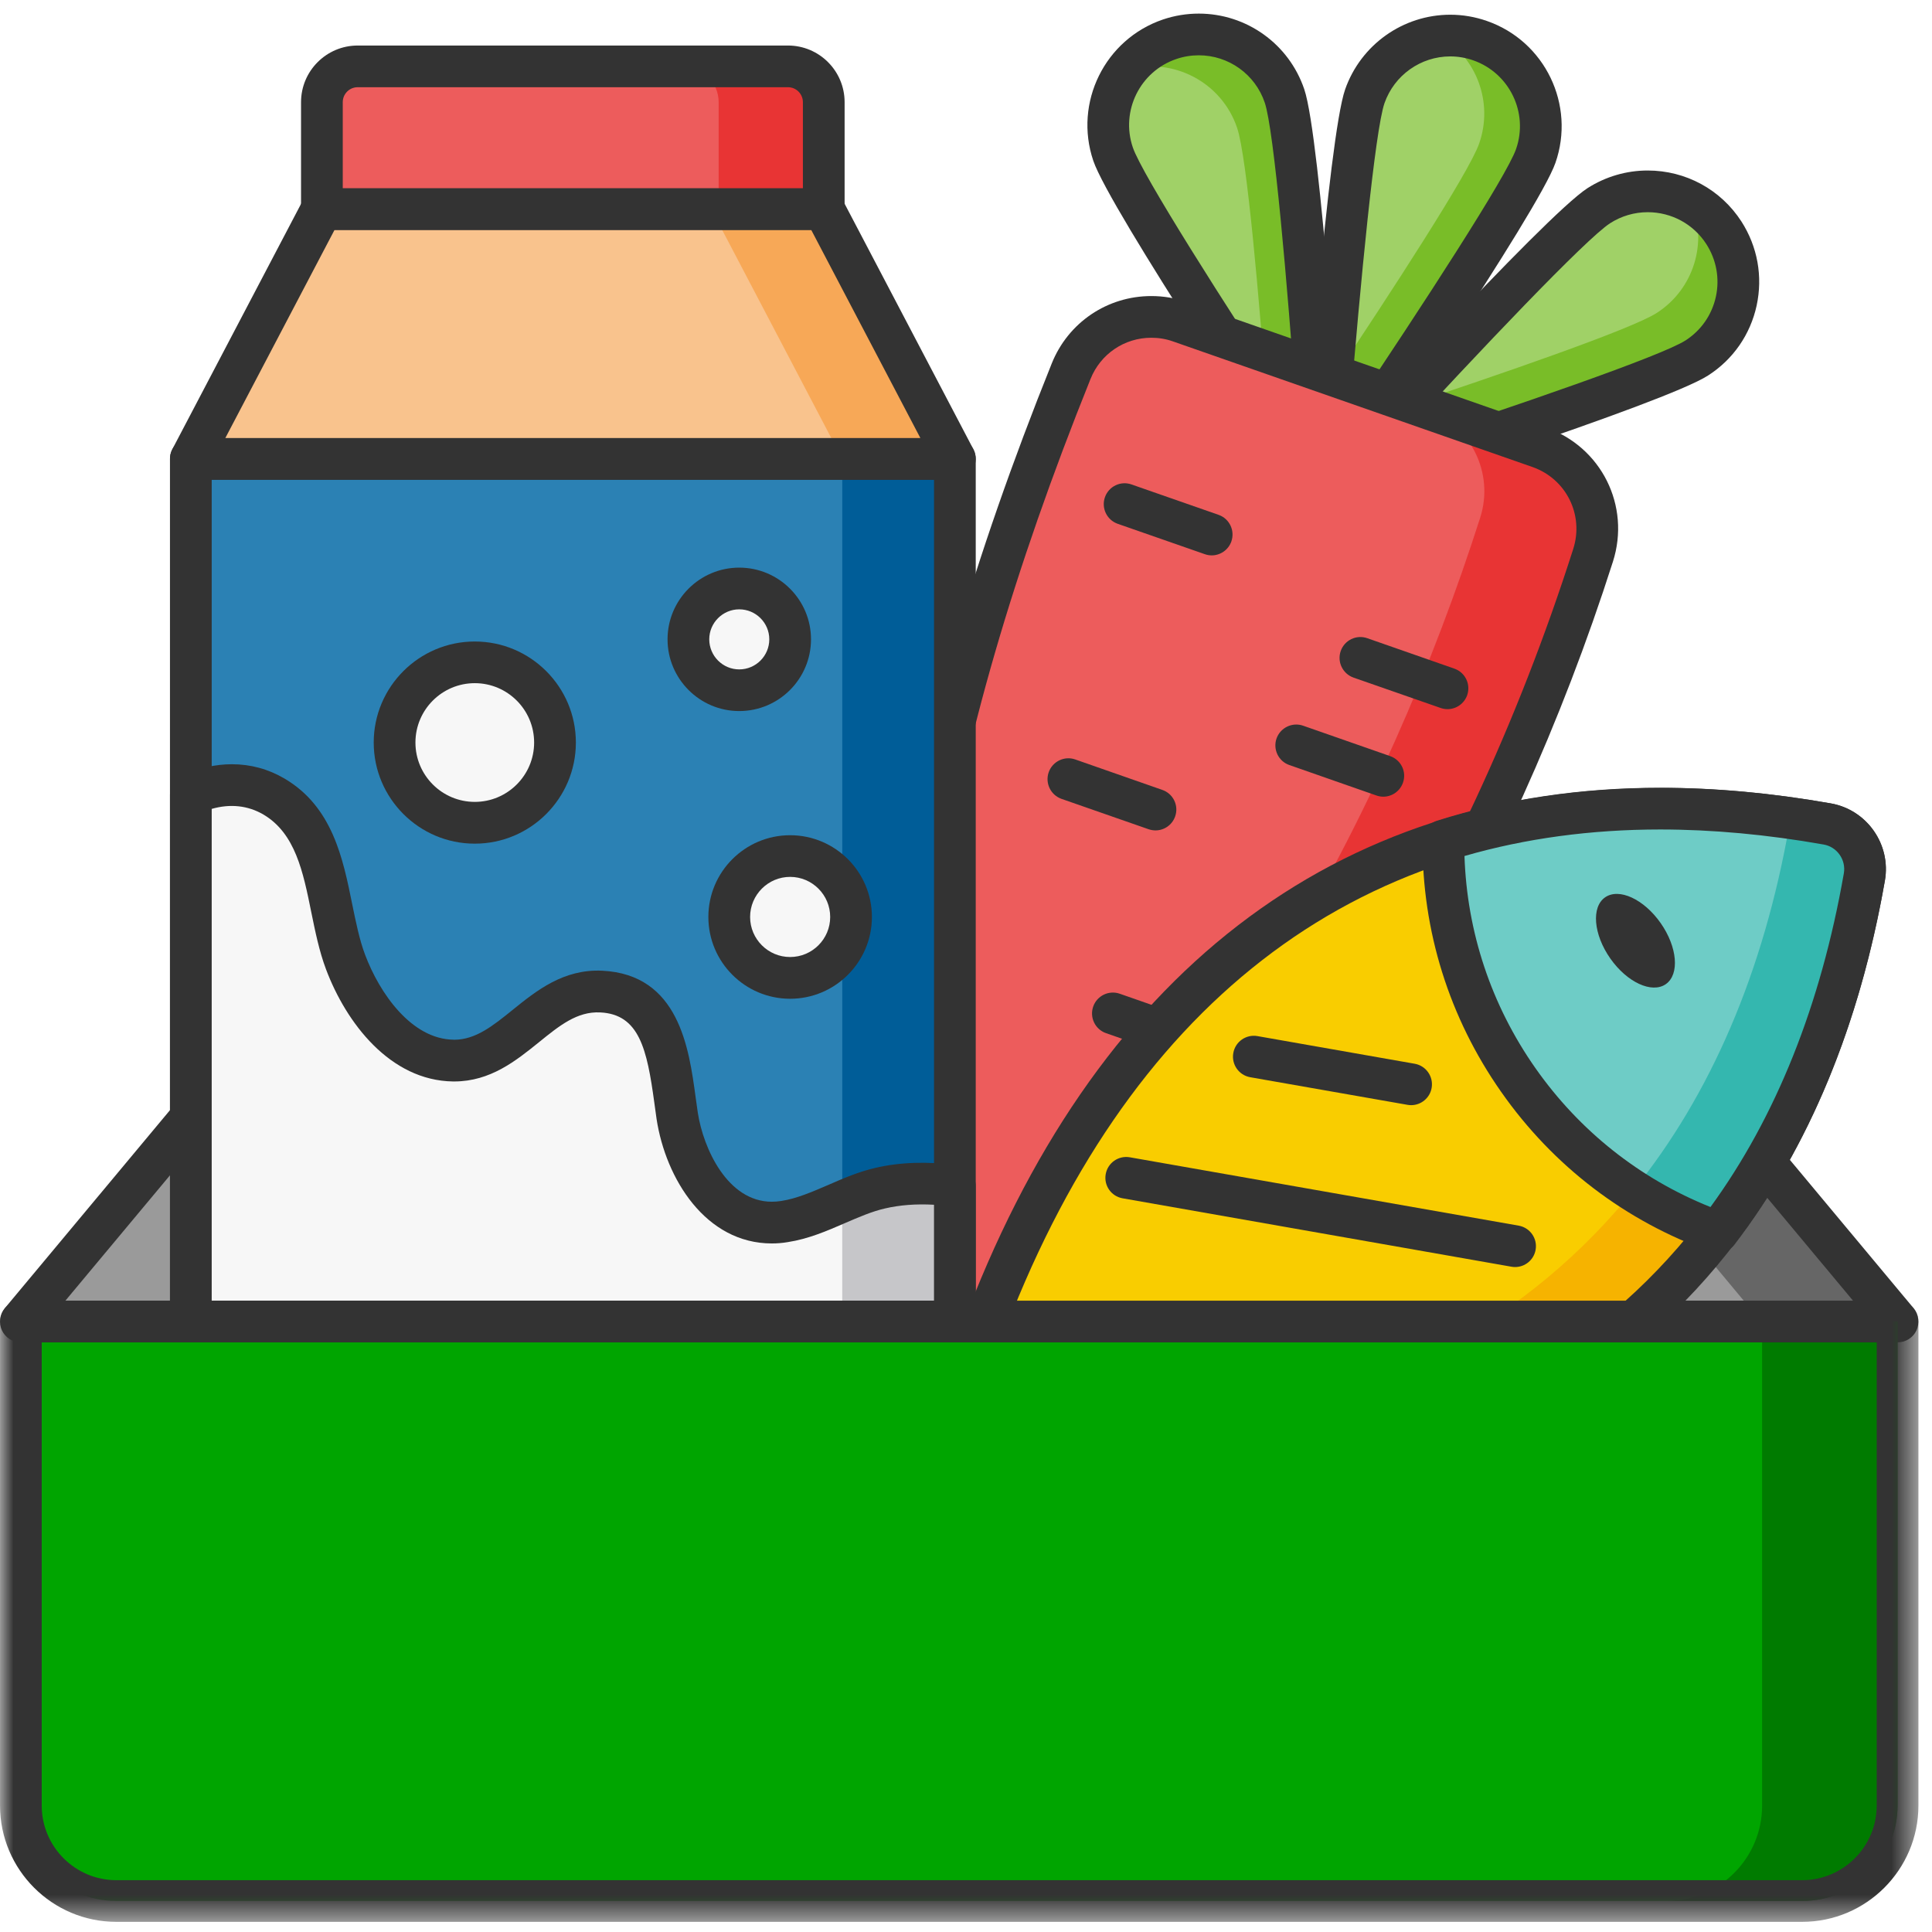 <?xml version="1.0" encoding="UTF-8" standalone="no"?>
<svg width="71px" height="71px" viewBox="0 0 71 71" version="1.1" xmlns="http://www.w3.org/2000/svg" xmlns:xlink="http://www.w3.org/1999/xlink">
    <!-- Generator: sketchtool 41.2 (35397) - http://www.bohemiancoding.com/sketch -->
    <title>0AE67D89-76C9-4E3F-8421-C20DA9DB31FB</title>
    <desc>Created with sketchtool.</desc>
    <defs>
        <polygon id="path-1" points="0 70.5 70.5 70.5 70.5 0.372 0 0.372"></polygon>
    </defs>
    <g id="BDA" stroke="none" stroke-width="1" fill="none" fill-rule="evenodd">
        <g id="Desktop" transform="translate(-393, -723)">
            <g id="Page-1" transform="translate(393, 723)">
                <polygon id="Fill-1" fill="#9A9A9A" points="7.127 40.937 0.767 48.568 69.734 48.568 63.375 40.937"></polygon>
                <polygon id="Fill-2" fill="#666666" points="58.363 40.937 64.723 48.568 69.733 48.568 63.375 40.937"></polygon>
                <g id="Group-79" transform="translate(0, 0.128)">
                    <path d="M2.403,47.671 L68.098,47.671 L63.015,41.578 L7.486,41.578 L2.403,47.671 Z M69.733,49.203 L0.766,49.203 C0.469,49.203 0.199,49.032 0.072,48.765 C-0.053,48.495 -0.011,48.175 0.178,47.947 L6.538,40.32 C6.684,40.144 6.9,40.044 7.126,40.044 L63.373,40.044 C63.601,40.044 63.817,40.144 63.963,40.321 L70.323,47.947 C70.512,48.175 70.552,48.495 70.429,48.765 C70.302,49.032 70.032,49.203 69.733,49.203 Z" id="Fill-3" fill="#333333"></path>
                    <path d="M56.438,5.606 C55.832,7.341 48.614,17.909 48.614,17.909 C48.614,17.909 49.55,5.144 50.157,3.409 C50.763,1.675 52.659,0.762 54.396,1.368 C56.13,1.974 57.044,3.87 56.438,5.606" id="Fill-5" fill="#A0D167"></path>
                    <path d="M54.396,1.368 C53.913,1.198 53.416,1.149 52.938,1.201 C54.259,1.995 54.888,3.633 54.358,5.148 C53.986,6.216 51.093,10.651 48.933,13.893 C48.741,16.171 48.615,17.908 48.615,17.908 C48.615,17.908 55.831,7.341 56.437,5.605 C57.045,3.87 56.13,1.974 54.396,1.368" id="Fill-7" fill="#79BD28"></path>
                    <path d="M62.354,13.028 C60.809,14.024 48.614,17.909 48.614,17.909 C48.614,17.909 57.208,8.426 58.756,7.433 C60.301,6.438 62.359,6.884 63.353,8.432 C64.348,9.977 63.899,12.035 62.354,13.028" id="Fill-9" fill="#A0D167"></path>
                    <path d="M63.353,8.431 C63.044,7.951 62.632,7.576 62.162,7.318 C62.759,8.775 62.254,10.492 60.884,11.373 C59.945,11.976 55.084,13.647 51.407,14.865 C49.82,16.581 48.614,17.908 48.614,17.908 C48.614,17.908 60.809,14.025 62.354,13.027 C63.899,12.034 64.348,9.976 63.353,8.431" id="Fill-11" fill="#79BD28"></path>
                    <path d="M40.905,5.534 C41.496,7.274 48.615,17.909 48.615,17.909 C48.615,17.909 47.796,5.138 47.206,3.398 C46.617,1.658 44.727,0.723 42.987,1.314 C41.247,1.904 40.314,3.794 40.905,5.534" id="Fill-13" fill="#A0D167"></path>
                    <path d="M45.463,4.57 C45.829,5.647 46.281,10.939 46.573,14.824 C47.737,16.6 48.615,17.909 48.615,17.909 C48.615,17.909 47.796,5.138 47.206,3.398 C46.617,1.658 44.727,0.724 42.987,1.315 C42.34,1.535 41.806,1.931 41.421,2.434 C43.108,1.963 44.895,2.888 45.463,4.57" id="Fill-15" fill="#79BD28"></path>
                    <path d="M53.297,1.945 C52.21,1.945 51.239,2.636 50.879,3.664 C50.533,4.655 49.99,10.288 49.601,15.085 C52.286,11.089 55.369,6.346 55.714,5.351 C56.18,4.019 55.474,2.557 54.142,2.09 C53.869,1.994 53.584,1.945 53.297,1.945 M48.614,18.676 C48.53,18.676 48.445,18.662 48.362,18.632 C48.034,18.518 47.825,18.199 47.851,17.852 C47.947,16.538 48.812,4.936 49.433,3.158 C50.008,1.517 51.559,0.413 53.297,0.413 C53.758,0.413 54.211,0.491 54.647,0.644 C56.779,1.388 57.905,3.727 57.161,5.858 C56.54,7.637 49.991,17.252 49.247,18.343 C49.102,18.556 48.863,18.676 48.614,18.676" id="Fill-17" fill="#333333"></path>
                    <path d="M60.551,7.67 C60.062,7.67 59.582,7.811 59.17,8.076 C58.285,8.645 54.392,12.75 51.131,16.291 C55.706,14.794 61.055,12.953 61.94,12.384 C62.515,12.014 62.912,11.444 63.058,10.774 C63.203,10.105 63.077,9.421 62.708,8.844 C62.236,8.109 61.429,7.67 60.551,7.67 M48.614,18.677 C48.359,18.677 48.115,18.547 47.969,18.326 C47.782,18.032 47.815,17.651 48.047,17.395 C48.934,16.418 56.756,7.808 58.339,6.787 C59.003,6.363 59.768,6.138 60.551,6.138 C61.952,6.138 63.239,6.838 63.998,8.014 C64.588,8.935 64.787,10.03 64.556,11.1 C64.324,12.168 63.689,13.083 62.77,13.672 C61.184,14.694 50.105,18.24 48.847,18.639 C48.77,18.665 48.692,18.677 48.614,18.677" id="Fill-19" fill="#333333"></path>
                    <path d="M44.055,1.904 C43.776,1.904 43.499,1.949 43.232,2.04 C41.895,2.493 41.175,3.951 41.63,5.288 C41.966,6.284 45.006,11.057 47.652,15.075 C47.309,10.274 46.818,4.638 46.479,3.644 C46.128,2.603 45.152,1.904 44.055,1.904 M48.614,18.677 C48.363,18.677 48.123,18.554 47.976,18.336 C47.243,17.238 40.784,7.563 40.178,5.78 C39.455,3.642 40.602,1.314 42.74,0.588 C43.166,0.444 43.608,0.372 44.055,0.372 C45.81,0.372 47.367,1.488 47.931,3.152 C48.537,4.935 49.295,16.544 49.38,17.861 C49.4,18.207 49.188,18.524 48.86,18.635 C48.779,18.662 48.696,18.677 48.614,18.677" id="Fill-21" fill="#333333"></path>
                    <path d="M43.361,11.695 C41.756,11.135 39.998,11.935 39.364,13.511 C35.168,23.941 31.405,37.066 34.084,48.67 C34.328,49.723 35.086,50.581 36.103,50.947 C37.118,51.313 38.251,51.137 39.109,50.483 C48.706,43.18 55.123,30.986 58.544,20.279 C59.069,18.638 58.192,16.877 56.566,16.309 L43.361,11.695 Z" id="Fill-23" fill="#ED5C5C"></path>
                    <path d="M56.567,16.309 L43.361,11.695 C43.169,11.629 42.977,11.584 42.785,11.554 L52.418,14.919 C54.044,15.489 54.921,17.25 54.398,18.891 C50.975,29.598 44.558,41.791 34.962,49.095 C34.778,49.233 34.581,49.35 34.376,49.447 C34.74,50.136 35.351,50.676 36.102,50.947 C37.119,51.313 38.25,51.138 39.108,50.484 C48.707,43.182 55.122,30.987 58.544,20.278 C59.069,18.639 58.193,16.878 56.567,16.309" id="Fill-25" fill="#E83434"></path>
                    <path d="M42.311,12.284 C41.322,12.284 40.445,12.878 40.076,13.799 C34.407,27.887 32.693,39.239 34.832,48.498 C35.016,49.301 35.589,49.946 36.363,50.226 C37.121,50.499 38.004,50.364 38.646,49.875 C46.739,43.715 53.724,32.844 57.815,20.048 C58.217,18.791 57.555,17.466 56.313,17.033 L43.107,12.419 C42.849,12.327 42.582,12.284 42.311,12.284 M37.181,51.902 L37.181,51.902 C36.723,51.902 36.273,51.822 35.843,51.668 C34.577,51.21 33.639,50.156 33.338,48.843 C31.127,39.266 32.865,27.618 38.652,13.227 C39.258,11.721 40.694,10.752 42.311,10.752 C42.755,10.752 43.193,10.824 43.613,10.971 L56.819,15.585 C58.85,16.298 59.93,18.459 59.274,20.513 C57.395,26.397 54.809,32.118 51.797,37.058 C48.222,42.92 44.109,47.642 39.573,51.093 C38.889,51.615 38.039,51.902 37.181,51.902" id="Fill-27" fill="#333333"></path>
                    <path d="M53.195,25.933 C53.109,25.933 53.027,25.918 52.943,25.89 L49.742,24.774 C49.343,24.633 49.131,24.196 49.271,23.796 C49.41,23.397 49.848,23.185 50.247,23.326 L53.447,24.444 C53.847,24.583 54.057,25.02 53.918,25.42 C53.807,25.735 53.511,25.933 53.195,25.933" id="Fill-29" fill="#333333"></path>
                    <path d="M50.836,29.15 C50.752,29.15 50.667,29.135 50.583,29.106 L47.383,27.987 C46.984,27.849 46.773,27.411 46.912,27.011 C47.053,26.613 47.49,26.402 47.889,26.541 L51.088,27.659 C51.489,27.8 51.7,28.236 51.559,28.634 C51.448,28.95 51.153,29.15 50.836,29.15" id="Fill-31" fill="#333333"></path>
                    <path d="M44.098,39 C44.014,39 43.93,38.985 43.846,38.956 L40.643,37.839 C40.246,37.699 40.034,37.263 40.175,36.861 C40.315,36.463 40.751,36.252 41.15,36.391 L44.351,37.509 C44.752,37.65 44.96,38.086 44.821,38.484 C44.711,38.8 44.414,39 44.098,39" id="Fill-33" fill="#333333"></path>
                    <path d="M42.463,30.389 C42.379,30.389 42.294,30.374 42.21,30.346 L39.01,29.23 C38.611,29.089 38.4,28.652 38.539,28.252 C38.68,27.853 39.117,27.641 39.516,27.782 L42.715,28.901 C43.116,29.039 43.327,29.477 43.186,29.876 C43.075,30.193 42.78,30.389 42.463,30.389" id="Fill-35" fill="#333333"></path>
                    <path d="M44.529,20.282 C44.445,20.282 44.359,20.267 44.277,20.238 L41.076,19.122 C40.677,18.981 40.465,18.545 40.606,18.144 C40.746,17.745 41.182,17.534 41.581,17.675 L44.782,18.792 C45.181,18.932 45.391,19.368 45.252,19.769 C45.142,20.084 44.845,20.282 44.529,20.282" id="Fill-37" fill="#333333"></path>
                    <path d="M29.546,48.785 L34.046,49.976 C34.888,50.196 35.753,49.746 36.056,48.932 C41.441,34.418 52.087,27.492 67.148,30.152 C68.065,30.314 68.675,31.187 68.515,32.1 C65.878,47.165 55.735,54.812 40.253,54.92 C39.386,54.926 38.663,55.589 38.585,56.451 L38.17,61.089 L29.546,48.785 Z" id="Fill-39" fill="#F9CD00"></path>
                    <path d="M67.147,30.152 C66.69,30.069 66.238,29.999 65.788,29.934 C65.787,30.005 65.779,30.078 65.766,30.149 C63.127,45.213 52.987,52.86 37.503,52.968 C36.637,52.974 35.916,53.636 35.838,54.5 L35.578,57.39 L38.17,61.089 L38.586,56.451 C38.664,55.587 39.385,54.926 40.252,54.92 C55.735,54.81 65.875,47.165 68.514,32.1 C68.676,31.185 68.062,30.312 67.147,30.152" id="Fill-41" fill="#F6B300"></path>
                    <path d="M31.377,50.062 L37.595,58.93 L37.823,56.385 C37.935,55.122 38.978,54.162 40.247,54.154 C55.722,54.043 65.237,46.374 67.76,31.968 C67.845,31.47 67.512,30.993 67.014,30.906 C64.959,30.541 62.952,30.358 61.052,30.358 C49.74,30.358 41.346,36.873 36.774,49.198 C36.419,50.155 35.496,50.799 34.479,50.799 C34.269,50.799 34.056,50.772 33.849,50.718 L31.377,50.062 Z M38.169,61.854 C37.923,61.854 37.688,61.737 37.541,61.53 L28.919,49.224 C28.734,48.961 28.734,48.612 28.917,48.346 C29.102,48.085 29.432,47.962 29.742,48.043 L34.242,49.236 C34.322,49.257 34.401,49.266 34.479,49.266 C34.859,49.266 35.204,49.026 35.339,48.664 C40.152,35.686 49.043,28.827 61.052,28.827 C63.041,28.827 65.136,29.019 67.281,29.397 C68.61,29.631 69.501,30.906 69.269,32.233 C67.937,39.844 64.709,45.726 59.675,49.719 C54.756,53.622 48.221,55.63 40.257,55.687 C39.783,55.69 39.392,56.047 39.348,56.521 L38.933,61.156 C38.906,61.476 38.678,61.746 38.367,61.828 C38.301,61.845 38.235,61.854 38.169,61.854 L38.169,61.854 Z" id="Fill-43" fill="#333333"></path>
                    <path d="M67.149,30.152 C68.062,30.312 68.674,31.185 68.514,32.1 C67.605,37.301 65.799,41.672 63.129,45.149 C60.262,44.129 57.676,42.242 55.797,39.561 C53.919,36.881 53.026,33.804 53.046,30.761 C57.226,29.439 61.95,29.232 67.149,30.152" id="Fill-45" fill="#6ECCC6"></path>
                    <path d="M68.496,31.432 C68.487,31.392 68.475,31.351 68.463,31.312 C68.46,31.3 68.457,31.288 68.453,31.276 C68.279,30.762 67.862,30.345 67.316,30.19 C67.26,30.175 67.206,30.16 67.149,30.151 C66.869,30.102 66.591,30.058 66.317,30.015 C66.209,29.998 66.099,29.982 65.993,29.967 C65.924,29.956 65.856,29.947 65.787,29.938 C65.784,30.009 65.778,30.079 65.766,30.15 C64.808,35.622 62.856,40.116 60.021,43.626 C60.996,44.251 62.033,44.76 63.111,45.144 C65.028,42.652 66.518,39.69 67.542,36.255 C67.559,36.199 67.575,36.147 67.59,36.09 C67.638,35.926 67.685,35.763 67.731,35.595 C67.763,35.485 67.791,35.376 67.821,35.265 C67.857,35.124 67.896,34.986 67.931,34.843 C67.991,34.602 68.051,34.356 68.106,34.11 C68.13,34.011 68.153,33.907 68.175,33.805 C68.217,33.615 68.258,33.424 68.298,33.231 C68.318,33.139 68.336,33.046 68.354,32.955 C68.409,32.671 68.465,32.388 68.514,32.1 C68.555,31.872 68.546,31.647 68.496,31.432" id="Fill-47" fill="#34B7AF"></path>
                    <path d="M53.819,31.33 C53.91,34.127 54.804,36.811 56.423,39.121 C58.044,41.432 60.261,43.189 62.859,44.23 C65.267,40.925 66.914,36.805 67.76,31.969 C67.847,31.471 67.512,30.992 67.014,30.907 C64.946,30.541 62.925,30.355 61.014,30.355 C58.475,30.355 56.057,30.682 53.819,31.33 M63.129,45.917 C63.042,45.917 62.957,45.902 62.871,45.872 C59.744,44.759 57.081,42.73 55.169,40.001 C53.256,37.274 52.257,34.078 52.278,30.758 C52.281,30.424 52.497,30.131 52.814,30.032 C55.35,29.23 58.11,28.822 61.014,28.822 C63.015,28.822 65.124,29.015 67.281,29.396 C68.61,29.63 69.501,30.904 69.269,32.233 C68.342,37.538 66.479,42.041 63.737,45.616 C63.59,45.808 63.362,45.917 63.129,45.917" id="Fill-49" fill="#333333"></path>
                    <path d="M59.176,35.093 C59.792,35.973 60.707,36.395 61.219,36.038 C61.73,35.678 61.645,34.676 61.028,33.794 C60.412,32.915 59.497,32.492 58.985,32.85 C58.474,33.207 58.559,34.212 59.176,35.093" id="Fill-51" fill="#333333"></path>
                    <path d="M51.859,40.486 C51.815,40.486 51.77,40.482 51.725,40.474 L45.944,39.459 C45.527,39.385 45.25,38.988 45.323,38.572 C45.395,38.154 45.793,37.875 46.21,37.948 L51.989,38.964 C52.406,39.037 52.685,39.436 52.612,39.852 C52.547,40.224 52.223,40.486 51.859,40.486" id="Fill-53" fill="#333333"></path>
                    <path d="M55.679,46.435 C55.635,46.435 55.59,46.432 55.545,46.423 L41.256,43.909 C40.838,43.837 40.56,43.44 40.634,43.023 C40.707,42.606 41.103,42.328 41.522,42.402 L55.811,44.914 C56.228,44.988 56.507,45.385 56.433,45.802 C56.367,46.174 56.045,46.435 55.679,46.435" id="Fill-55" fill="#333333"></path>
                    <mask id="mask-2" fill="white">
                        <use xlink:href="#path-1"></use>
                    </mask>
                    <g id="Clip-58"></g>
                    <polygon id="Fill-57" fill="#2B81B4" mask="url(#mask-2)" points="7.014 48.44 35.091 48.44 35.091 16.737 7.014 16.737"></polygon>
                    <polygon id="Fill-59" fill="#005D98" mask="url(#mask-2)" points="30.953 48.44 35.091 48.44 35.091 16.737 30.953 16.737"></polygon>
                    <path d="M7.78,47.672 L34.325,47.672 L34.325,17.502 L7.78,17.502 L7.78,47.672 Z M35.091,49.203 L7.014,49.203 C6.591,49.203 6.246,48.861 6.246,48.44 L6.246,16.737 C6.246,16.312 6.591,15.969 7.014,15.969 L35.091,15.969 C35.514,15.969 35.858,16.312 35.858,16.737 L35.858,48.44 C35.858,48.861 35.514,49.203 35.091,49.203 L35.091,49.203 Z" id="Fill-60" fill="#333333" mask="url(#mask-2)"></path>
                    <polygon id="Fill-61" fill="#F9C38D" mask="url(#mask-2)" points="30.276 7.555 11.83 7.555 7.014 16.737 35.091 16.737"></polygon>
                    <polygon id="Fill-62" fill="#F7A857" mask="url(#mask-2)" points="30.276 7.555 26.137 7.555 30.952 16.737 35.091 16.737"></polygon>
                    <path d="M8.281,15.969 L33.823,15.969 L29.812,8.321 L12.294,8.321 L8.281,15.969 Z M35.091,17.501 L7.014,17.501 C6.747,17.501 6.498,17.361 6.358,17.132 C6.22,16.902 6.21,16.617 6.334,16.379 L11.151,7.197 C11.284,6.945 11.545,6.788 11.83,6.788 L30.276,6.788 C30.561,6.788 30.822,6.945 30.954,7.197 L35.77,16.379 C35.895,16.617 35.886,16.902 35.748,17.132 C35.608,17.361 35.359,17.501 35.091,17.501 L35.091,17.501 Z" id="Fill-63" fill="#333333" mask="url(#mask-2)"></path>
                    <path d="M30.273,3.626 C30.273,2.9 29.683,2.311 28.957,2.311 L13.146,2.311 C12.42,2.311 11.83,2.9 11.83,3.626 L11.83,7.555 L30.273,7.555 L30.273,3.626 Z" id="Fill-64" fill="#ED5C5C" mask="url(#mask-2)"></path>
                    <path d="M28.957,2.311 L25.096,2.311 C25.821,2.311 26.41,2.901 26.41,3.627 L26.41,7.555 L30.273,7.555 L30.273,3.627 C30.273,2.901 29.683,2.311 28.957,2.311" id="Fill-65" fill="#E83434" mask="url(#mask-2)"></path>
                    <path d="M12.596,6.788 L29.506,6.788 L29.506,3.627 C29.506,3.323 29.26,3.077 28.957,3.077 L13.145,3.077 C12.842,3.077 12.596,3.323 12.596,3.627 L12.596,6.788 Z M30.272,8.321 L11.83,8.321 C11.407,8.321 11.063,7.977 11.063,7.556 L11.063,3.627 C11.063,2.478 11.998,1.545 13.145,1.545 L28.957,1.545 C30.106,1.545 31.039,2.478 31.039,3.627 L31.039,7.556 C31.039,7.977 30.695,8.321 30.272,8.321 L30.272,8.321 Z" id="Fill-66" fill="#333333" mask="url(#mask-2)"></path>
                    <path d="M35.091,43.453 C34.176,43.331 33.244,43.33 32.346,43.537 C31.137,43.816 30.055,44.575 28.828,44.765 C26.559,45.116 25.191,42.859 24.888,40.877 C24.607,39.049 24.528,36.43 22.093,36.31 C19.861,36.202 18.846,38.876 16.657,38.848 C14.719,38.821 13.318,36.875 12.697,35.221 C11.944,33.22 12.171,30.383 10.069,29.147 C9.082,28.564 7.993,28.627 7.014,29.065 L7.014,48.439 L35.091,48.439 L35.091,43.453 Z" id="Fill-67" fill="#F7F7F7" mask="url(#mask-2)"></path>
                    <path d="M32.346,43.536 C31.869,43.646 31.41,43.833 30.952,44.03 L30.952,48.44 L35.091,48.44 L35.091,43.452 C34.176,43.331 33.244,43.329 32.346,43.536" id="Fill-68" fill="#C6C6C9" mask="url(#mask-2)"></path>
                    <path d="M20.395,27.161 C20.395,28.788 19.075,30.108 17.448,30.108 C15.82,30.108 14.5,28.788 14.5,27.161 C14.5,25.532 15.82,24.213 17.448,24.213 C19.075,24.213 20.395,25.532 20.395,27.161" id="Fill-69" fill="#F7F7F7" mask="url(#mask-2)"></path>
                    <path d="M29.036,23.367 C29.036,24.4 28.199,25.236 27.167,25.236 C26.135,25.236 25.298,24.4 25.298,23.367 C25.298,22.336 26.135,21.498 27.167,21.498 C28.199,21.498 29.036,22.336 29.036,23.367" id="Fill-70" fill="#F7F7F7" mask="url(#mask-2)"></path>
                    <path d="M31.276,33.571 C31.276,34.807 30.273,35.809 29.037,35.809 C27.801,35.809 26.799,34.807 26.799,33.571 C26.799,32.335 27.801,31.333 29.037,31.333 C30.273,31.333 31.276,32.335 31.276,33.571" id="Fill-71" fill="#F7F7F7" mask="url(#mask-2)"></path>
                    <path d="M7.78,47.671 L34.324,47.671 L34.324,44.146 C33.669,44.109 33.067,44.155 32.518,44.283 C32.034,44.395 31.554,44.604 31.044,44.824 C30.387,45.109 29.707,45.403 28.945,45.52 C28.75,45.553 28.557,45.568 28.365,45.568 C25.936,45.568 24.466,43.198 24.129,40.995 C24.1,40.801 24.073,40.602 24.046,40.396 C23.779,38.437 23.497,37.146 22.057,37.078 C21.21,37.036 20.562,37.561 19.803,38.176 C18.967,38.85 18.022,39.615 16.692,39.615 L16.647,39.615 C14.337,39.582 12.721,37.464 11.98,35.49 C11.731,34.828 11.584,34.101 11.44,33.397 C11.139,31.906 10.852,30.498 9.681,29.806 C9.112,29.472 8.458,29.404 7.78,29.598 L7.78,47.671 Z M35.091,49.203 L7.014,49.203 C6.591,49.203 6.247,48.861 6.247,48.439 L6.247,29.065 C6.247,28.764 6.426,28.488 6.7,28.365 C7.308,28.095 7.92,27.957 8.523,27.957 C9.211,27.957 9.862,28.135 10.458,28.485 C12.219,29.523 12.604,31.42 12.942,33.093 C13.08,33.766 13.209,34.405 13.414,34.951 C13.951,36.384 15.127,38.061 16.668,38.08 L16.692,38.082 C17.481,38.08 18.111,37.573 18.84,36.984 C19.711,36.28 20.709,35.478 22.131,35.545 C24.951,35.683 25.32,38.395 25.563,40.189 C25.59,40.387 25.618,40.578 25.644,40.762 C25.846,42.078 26.737,44.035 28.365,44.035 C28.477,44.035 28.594,44.025 28.711,44.007 C29.278,43.92 29.839,43.675 30.435,43.419 C30.982,43.18 31.551,42.934 32.173,42.79 C33.082,42.579 34.092,42.547 35.191,42.694 C35.574,42.744 35.857,43.069 35.857,43.452 L35.857,48.439 C35.857,48.861 35.515,49.203 35.091,49.203 L35.091,49.203 Z" id="Fill-72" fill="#333333" mask="url(#mask-2)"></path>
                    <path d="M17.448,24.978 C16.245,24.978 15.267,25.956 15.267,27.16 C15.267,28.363 16.245,29.341 17.448,29.341 C18.651,29.341 19.629,28.363 19.629,27.16 C19.629,25.956 18.651,24.978 17.448,24.978 M17.448,30.876 C15.4,30.876 13.734,29.208 13.734,27.16 C13.734,25.113 15.4,23.447 17.448,23.447 C19.497,23.447 21.163,25.113 21.163,27.16 C21.163,29.208 19.497,30.876 17.448,30.876" id="Fill-73" fill="#333333" mask="url(#mask-2)"></path>
                    <path d="M27.167,22.265 C26.56,22.265 26.065,22.76 26.065,23.366 C26.065,23.977 26.56,24.472 27.167,24.472 C27.775,24.472 28.271,23.977 28.271,23.366 C28.271,22.76 27.775,22.265 27.167,22.265 M27.167,26.003 C25.714,26.003 24.532,24.821 24.532,23.366 C24.532,21.914 25.714,20.732 27.167,20.732 C28.622,20.732 29.804,21.914 29.804,23.366 C29.804,24.821 28.622,26.003 27.167,26.003" id="Fill-74" fill="#333333" mask="url(#mask-2)"></path>
                    <path d="M29.036,32.097 C28.226,32.097 27.566,32.759 27.566,33.57 C27.566,34.382 28.226,35.042 29.036,35.042 C29.849,35.042 30.509,34.382 30.509,33.57 C30.509,32.759 29.849,32.097 29.036,32.097 M29.036,36.576 C27.38,36.576 26.032,35.228 26.032,33.57 C26.032,31.913 27.38,30.566 29.036,30.566 C30.694,30.566 32.042,31.913 32.042,33.57 C32.042,35.228 30.694,36.576 29.036,36.576" id="Fill-75" fill="#333333" mask="url(#mask-2)"></path>
                    <path d="M69.734,66.225 C69.734,68.162 68.165,69.732 66.227,69.732 L4.275,69.732 C2.337,69.732 0.766,68.162 0.766,66.225 L0.766,48.44 L69.734,48.44 L69.734,66.225 Z" id="Fill-76" fill="#00A500" mask="url(#mask-2)"></path>
                    <path d="M64.757,48.439 L64.757,66.224 C64.757,68.161 63.185,69.731 61.248,69.731 L66.225,69.731 C68.163,69.731 69.734,68.161 69.734,66.224 L69.734,48.439 L64.757,48.439 Z" id="Fill-77" fill="#007B00" mask="url(#mask-2)"></path>
                    <path d="M1.533,49.204 L1.533,66.226 C1.533,67.736 2.763,68.968 4.275,68.968 L66.226,68.968 C67.738,68.968 68.968,67.736 68.968,66.226 L68.968,49.204 L1.533,49.204 Z M66.226,70.499 L4.275,70.499 C1.918,70.499 0.001,68.581 0.001,66.226 L0.001,48.439 C0.001,48.014 0.343,47.672 0.766,47.672 L69.733,47.672 C70.158,47.672 70.501,48.014 70.501,48.439 L70.501,66.226 C70.501,68.581 68.583,70.499 66.226,70.499 L66.226,70.499 Z" id="Fill-78" fill="#333333" mask="url(#mask-2)"></path>
                </g>
            </g>
        </g>
    </g>
</svg>